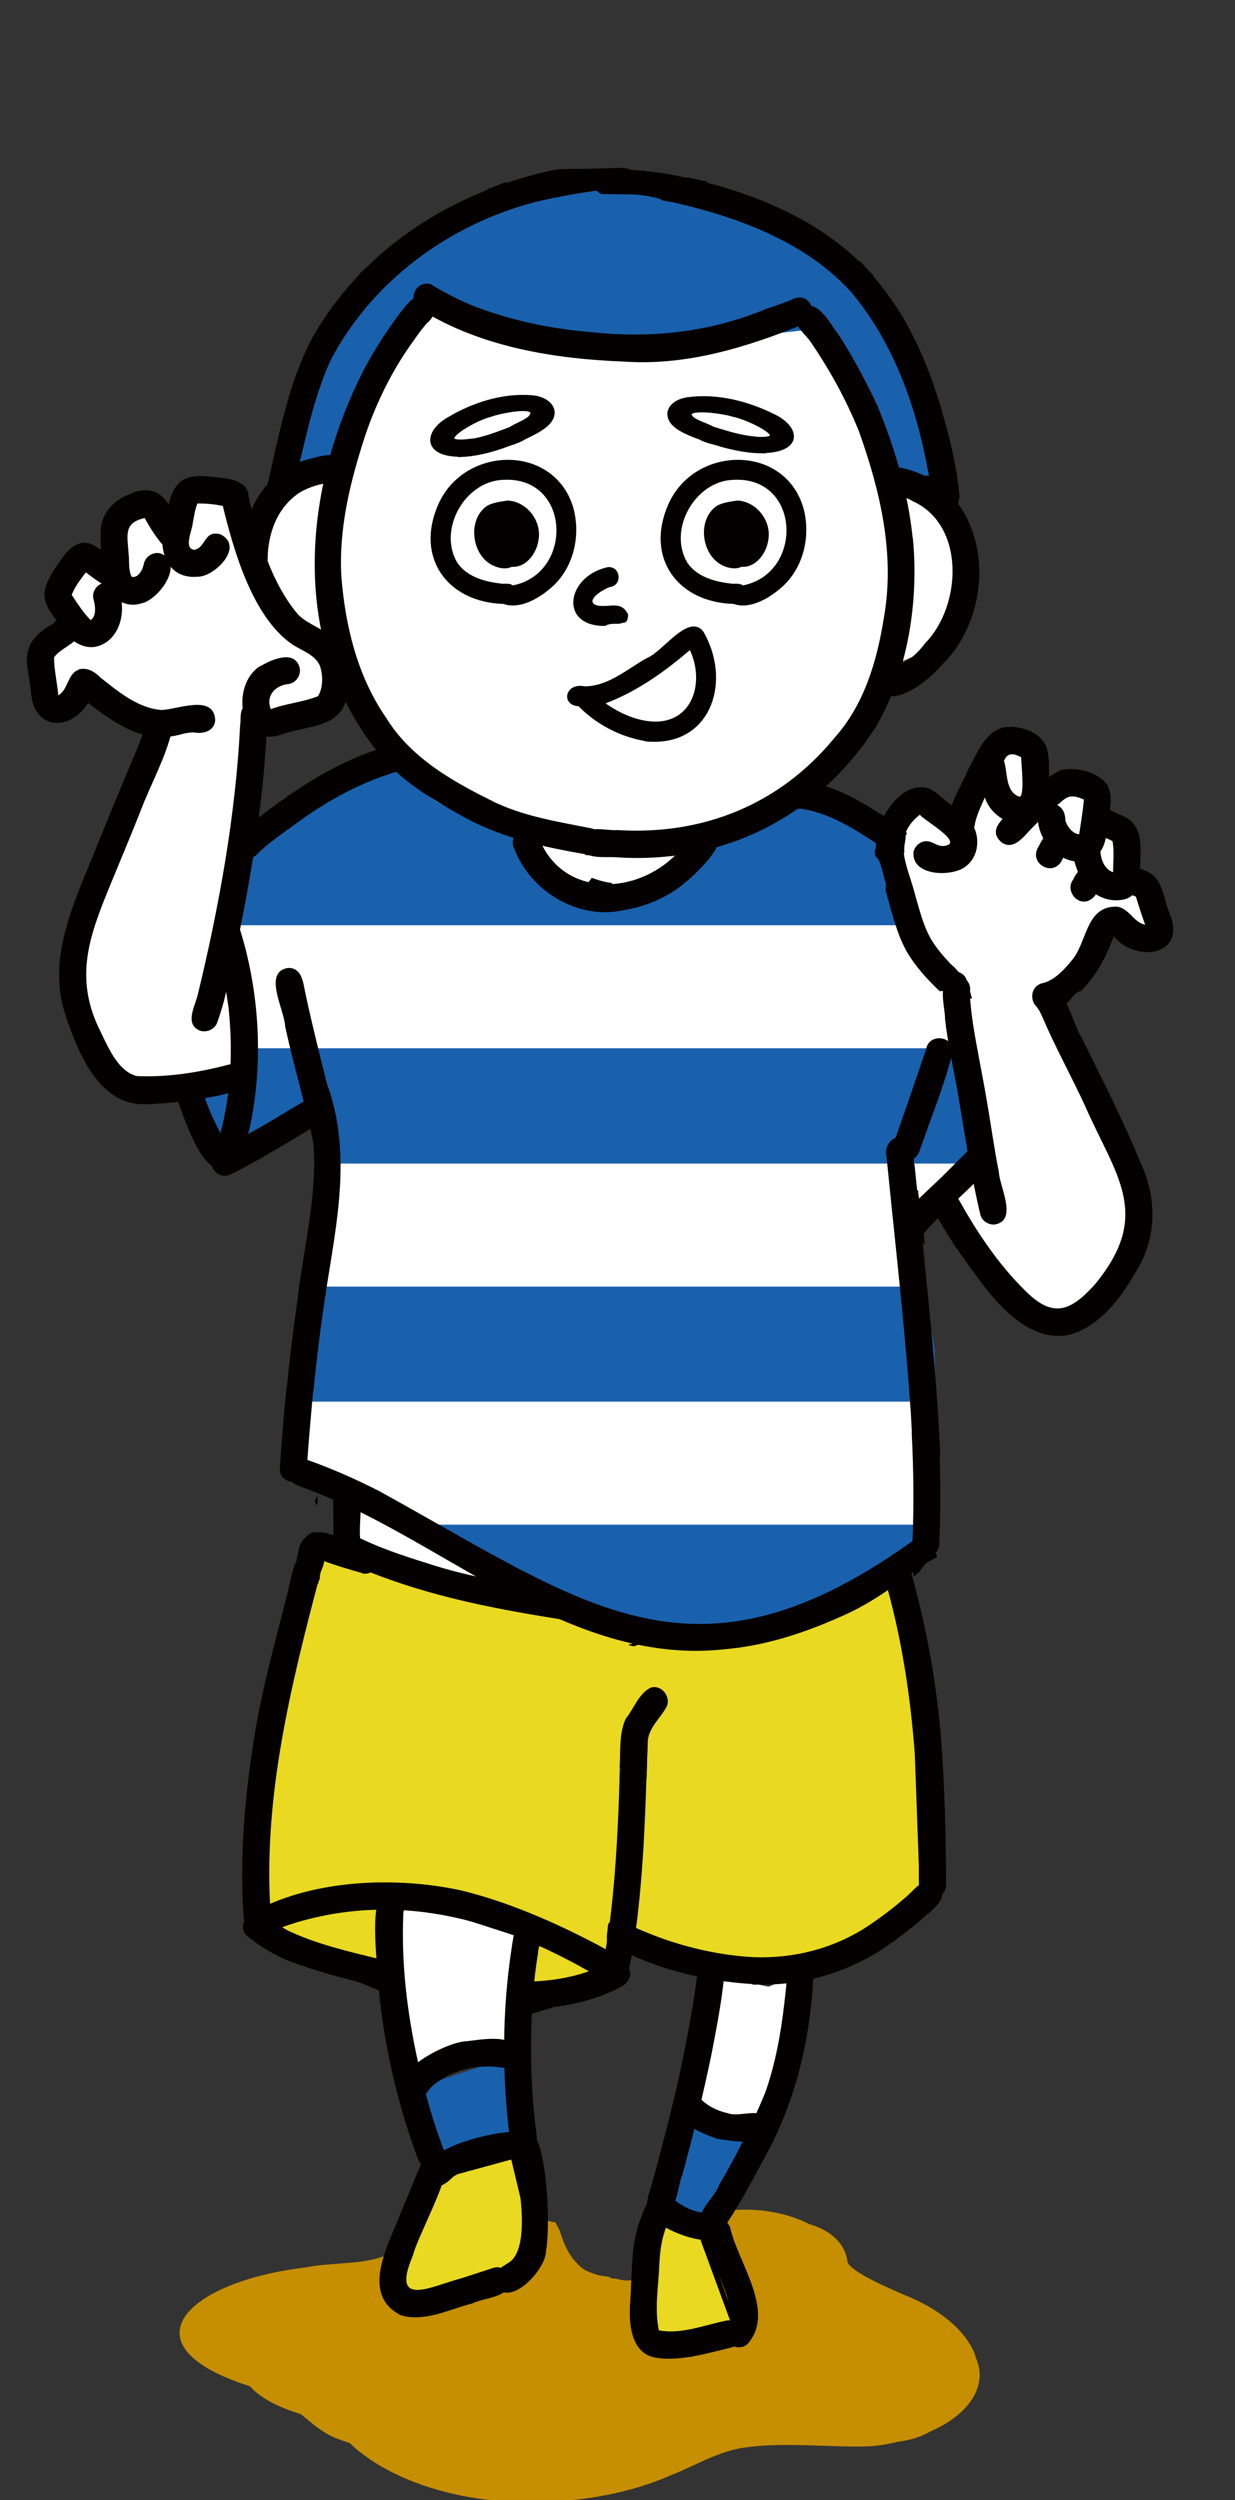 <?xml version="1.0" encoding="UTF-8"?><svg id="_レイヤー_2" xmlns="http://www.w3.org/2000/svg" xmlns:xlink="http://www.w3.org/1999/xlink" viewBox="0 0 46.6 94.3"><rect x="0" y="0" width="46.6" height="94.3" fill="#333333" stroke="none"/><defs><style>.cls-1,.cls-2,.cls-3{fill:none;}.cls-4{clip-path:url(#clippath);}.cls-5{fill:#040000;}.cls-6{fill:#e9da21;}.cls-7{fill:#fff;}.cls-8{fill:#c68f00;}.cls-9{fill:#1961ad;}.cls-2{stroke-width:.16px;}.cls-2,.cls-3{stroke:#040000;stroke-miterlimit:10;}.cls-3{stroke-width:.19px;}</style><clipPath id="clippath"><path class="cls-1" d="M31.3,30.64l1.81,.78,.95,.83,1.39,1.69,2.03,4.99-.85,2.09,.04,3.32,1.91,1.75-2.94-1.26-1.34,.75,.97,5.32,.06,7s-2.21,2.64-6.34,3.47c-4.12,.84-8.92-.93-8.92-.93l-9.12-4.74,1.15-9.39-.13-4.47-3.67,1.85-1.43-2.62,2.18-.5,.16-2.14-.58-2.12,.68-4.51,2.8-2.2,2.45-1.07c.68,1.03,2.04,2.02,5.29,2.71,0,0,.7,2.31,3.14,2.2,2.78-.13,3.46-2.42,3.46-2.42l3.18-1.48,1.68,1.09Z"/></clipPath></defs><g><path class="cls-8" d="M36.8,88.84c-.37-.97-1.41-1.78-2.69-2.28-.51-.23-2.18-.92-2.14-1.31-.12-.7-.71-1.15-1.44-1.36-1.39-.71-3.44-.75-4.87,.04,0,.07-.01,.14-.02,.21,0,.07,0,.14-.01,.21-.01,.2-.06,.38-.15,.56-.17,.36-.48,.64-.87,.84-.13,.07-.26,.11-.41,.14-.02,.01-.05,.02-.08,.04-.14,.06-.3,.09-.45,.09-.15,0-.29-.03-.43-.07-.08,0-.15-.01-.21-.02,0-.01,0-.03,0-.04-.06,0-.12-.02-.18-.03-.01,0-.03,0-.05,0-.05,0-.1-.02-.15-.03,0,0-.02,0-.02,0,0,0,0,0-.01,0-.05-.01-.11-.03-.16-.05-.01,0-.02,0-.04-.01-.05-.02-.09-.03-.13-.05-.01,0-.02,0-.03-.01,0,0-.02,0-.03-.01,0,0-.01,0-.02-.01-.03-.01-.05-.03-.08-.04,0,0,0,0,0,0,0,0-.02,0-.03-.01-.04-.02-.07-.05-.11-.07-.04-.03-.08-.06-.11-.09,0,0-.02-.02-.03-.03-.03-.02-.05-.05-.07-.07-.01-.01-.02-.03-.04-.04-.02-.02-.04-.04-.06-.07-.01-.01-.02-.03-.04-.04-.02-.02-.04-.04-.05-.07-.1-.14-.19-.29-.26-.45-.02-.04-.04-.09-.06-.13,0-.02-.02-.05-.03-.08,0-.02-.01-.04-.02-.06-.03-.09-.06-.18-.09-.26,0,0,0-.01,0-.02,0-.02-.01-.03-.02-.04,0,0,0,0,0,0-.05-.09-.1-.18-.15-.29-.15-.03-.31-.06-.46-.09-.02,0-.03,0-.04,0h-.01c-.17,.03-.35,.03-.52,0-.64,.12-1.25,.3-1.8,.43-.19,.06-.37,.12-.56,.19-1.15,.12-2.13,.53-3.16,.77-.8,.29-1.96,.21-2.9,.4-4.5,.54-6.91,2.94-2.08,4.48,.41,.46,1.1,.8,1.92,1.05,.41,.33,.77,.68,1.33,.91,.17,.06,.35,.13,.53,.19,.15,.15,.31,.29,.49,.42,1.41,1.06,3.49,1.69,5.58,1.78,.25,.01,.5,.02,.75,.02,1.85,0,3.7-.32,5.25-1,.88-.34,1.65-.83,2.63-1.03,1.01-.17,2.05-.13,3.08-.1,.55,.02,1.09,.04,1.63,.03,.42-.01,.85-.07,1.26-.18,.45-.05,.88-.18,1.23-.39,1.38-.59,2.22-1.69,1.7-2.8"/><path class="cls-9" d="M31.3,30.64l1.81,.78,.95,.83,1.39,1.69,2.03,4.99-.85,2.09,.04,3.32,1.91,1.75-2.94-1.26-1.34,.75,.97,5.32,.06,7s-2.21,2.64-6.34,3.47c-4.12,.84-8.92-.93-8.92-.93l-9.12-4.74,1.15-9.39-.13-4.47-3.67,1.85-1.43-2.62,2.18-.5,.16-2.14-.58-2.12,.68-4.51,2.8-2.2,2.45-1.07c.68,1.03,2.04,2.02,5.29,2.71,0,0,.7,2.31,3.14,2.2,2.78-.13,3.46-2.42,3.46-2.42l3.18-1.48,1.68,1.09Z"/></g><g class="cls-4"><rect class="cls-7" x="3.95" y="34.9" width="40.15" height="4.64"/><rect class="cls-7" x="3.95" y="43.89" width="40.15" height="4.64"/><rect class="cls-7" x="3.95" y="52.87" width="40.15" height="4.64"/></g><path class="cls-1" d="M12.1,29.62l-2.8,2.2-.68,4.51,.58,2.12-.16,2.14-2.18,.5,1.43,2.62,3.67-1.85,.13,4.47-1.15,9.39,9.12,4.74s4.8,1.77,8.92,.93c4.12-.84,6.34-3.47,6.34-3.47l-.05-7-.97-5.32,1.34-.75,2.94,1.26-1.91-1.75-.04-3.32,.85-2.09-2.03-4.99-1.39-1.69-.95-.83-1.81-.78-1.68-1.09-3.18,1.48s-.68,2.3-3.46,2.42c-2.44,.11-3.14-2.2-3.14-2.2-3.24-.69-4.6-1.68-5.29-2.71l-2.45,1.07Z"/><path class="cls-9" d="M15.45,78.85s4.25-1.43,4.25-1.43l-.09,3.58-3.21,.78-.95-2.93Z"/><polygon class="cls-9" points="26.2 79.47 28.74 81.01 26.77 84.44 24.71 84.04 26.2 79.47"/><polygon class="cls-7" points="36.63 39.08 36.04 37.64 34.81 36.27 33.97 35.01 33.82 33.24 33.39 31.88 33.58 31.25 34.36 30.55 36 31.37 36.93 28.9 37.32 28.13 38.19 27.86 38.94 28.32 39.3 30.19 40.24 29.41 41.56 29.75 41.56 30.89 42.4 31.25 42.69 31.88 42.69 32.92 43.39 33.1 43.65 34.9 43.39 35.36 42.51 35.36 41.93 34.74 40.54 37.23 40.05 37.98 41.28 41.32 42.57 43.92 42.55 44.1 43.13 46.3 42.64 47.54 41.33 49.22 41.02 49.75 40.34 49.88 38.74 49.57 35.47 45.4 36.5 44.46 37.05 43.92 36.63 39.08"/><polygon class="cls-7" points="4.91 29.66 5.66 27.58 4.52 26.76 3.01 25.21 2.66 26.76 1.82 26.95 1.56 26.17 1.61 24.11 3.19 23.47 2.48 22.85 2.09 22.24 2.97 20.91 4.33 21.52 3.99 19.38 5.42 18.73 6.42 20.19 6.72 18.73 7.35 17.96 8.76 18.38 9.09 19.73 10.04 22.43 10.99 23.53 11.65 23.8 12.64 25.06 12.88 26.32 11.33 27.24 9.35 27.65 9.49 29.41 8.73 34.27 8.73 35.81 9.15 39 8.83 40.46 6.37 40.96 4.42 41.11 4.16 40.42 3.52 39.75 2.69 37.86 2.66 36.01 3.27 33.92 4.91 29.66"/><path class="cls-7" d="M15.44,79.3s1.59-1.39,2.34-1.41c.27,0,1.64-.38,1.64-.38l-.07-3.03,.24-1.66-4.63-1.23v5.22l.5,2.49Z"/><path class="cls-7" d="M25.85,79.97s1.49,.56,1.86,.61c.37,.05,1.24-.27,1.24-.27l1.24-5.88-1.19,.51-1.83-.4-1.32,5.43Z"/><path class="cls-7" d="M12.7,17.71l-1.39,.65-1.4,.96-.23,2.26,.44,1.59,1.57,.99,1.48,1.23s1.15,3.95,3.82,5.11c2.68,1.17,3.19,1.16,3.19,1.16,0,0,.88,1.72,1.74,1.95,.86,.23,2.45,.19,2.45,.19l1.19-.69,1.04-1.48,2.96-1.3,2.25-1.4,1.09-1.59,.95-2.31,1.23-.54,1.41-1.94v-2.15s-.67-1.58-.67-1.58l-1.9-.6-2.01-4.38-1.64-1.96s-3.54,1.35-5.88,1.42c-2.34,.07-5-.64-5-.64l-3.54-1.43s-1.78,2.31-2.21,4.13c-.43,1.82-.93,2.35-.93,2.35"/><polygon class="cls-7" points="20.53 60.37 17.74 58.98 13.43 56.7 13.07 56.66 12.98 58.32 15.11 59.21 20.53 60.37"/><polygon class="cls-9" points="11.01 18.42 12.85 17.62 13.55 15.04 15.53 11.77 16.74 11.79 19.1 12.86 21.92 13.39 24.1 13.5 28.15 12.7 30.31 12.46 31.43 13.81 33.64 18.42 35.53 19.02 35.13 16.87 33.64 12.18 31.53 9.53 29.2 8.19 27.38 7.92 23.76 6.86 19.91 7.02 17.88 8.13 14.96 9.54 13.25 11.26 11.84 14.14 10.8 17.91 11.01 18.42"/><path class="cls-6" d="M12.03,58.52l3.71,1.01,3.34,.69s5.96,1.57,6.13,1.5c.17-.07,3.54,0,3.54,0l4.9-2.53,.87,4.38,.29,8.04-5.11,3-3.3-.18-3.07-1.05-.89,1.75-2.82,.87,.31-2.93-3.33-1.07-1.83-.07-.07,3.21-5.03-2.07s0-10.46,2.37-14.54"/><path class="cls-3" d="M12.03,58.52l3.71,1.01,3.34,.69s5.96,1.57,6.13,1.5c.17-.07,3.54,0,3.54,0l4.9-2.53,.87,4.38,.29,8.04-5.11,3-3.3-.18-3.07-1.05-.89,1.75-2.82,.87,.31-2.93-3.33-1.07-1.83-.07-.07,3.21-5.03-2.07s0-10.46,2.37-14.54Z"/><polygon class="cls-6" points="24.37 83.59 26.5 84.4 27.77 87.86 26.98 88.55 24.56 88.55 23.94 87.57 24.37 83.59"/><polygon class="cls-3" points="24.37 83.59 26.5 84.4 27.77 87.86 26.98 88.55 24.56 88.55 23.94 87.57 24.37 83.59"/><polygon class="cls-6" points="19.36 81.34 19.93 83.71 19.72 85.55 17.12 86.6 15.23 86.6 15.23 85.1 16.72 82.06 19.36 81.34"/><polygon class="cls-3" points="19.36 81.34 19.93 83.71 19.72 85.55 17.12 86.6 15.23 86.6 15.23 85.1 16.72 82.06 19.36 81.34"/><path class="cls-5" d="M35.47,54.96l-.13-.06-.14-.07-.15-.07-.15-.08-.16-.08-.16-.08-.15-.07c-.02-.37-.04-.74-.06-1.12-.22-3.24-.6-6.47-.92-9.71-.13-.5,.43-.98,.86-.61,.27,.24,.12,.63,.2,.95,.12,1.12,.23,2.24,.35,3.36,.25,2.54,.52,5.08,.62,7.63h0Z"/><path class="cls-5" d="M11.24,48.89c.23-1.88,.73-3.82,.59-5.74-.3-1.49-.75-2.95-1.07-4.43-.02-.62-.86-2.06,.11-2.21,.56-.01,.57,.62,.67,1.03,.24,1.12,.52,2.24,.8,3.35,.95,2.58,.36,5.25-.05,7.88h0s0,0,0,0c0,0,0,.01,0,.02h0c-.19,1.22-.34,2.44-.46,3.67h0l-.26,.06-.25,.07-.23,.08-.22,.08-.09,.04c.12-1.31,.28-2.62,.47-3.92"/><path class="cls-5" d="M12.28,48.78s0,0,0,0c0,0,0,.02,0,.02,0,0,0-.01,0-.02"/><path class="cls-5" d="M12.28,48.81s0,.01,0,.02h0s0,0,0-.02"/><path class="cls-5" d="M6.66,41.46c-.2-.64,.75-.96,.97-.33,.18,.55,.41,1.09,.69,1.61,.41-1.55,.47-3.18,.3-4.76-.13-.84-.24-1.7-.49-2.51-.2-.57,.63-.94,.92-.43h0c.75,2.4,.9,5.05,.37,7.52-.16,.53-.23,1.22-.73,1.53-.09,.04-.18,.05-.26,.05-.91,0-1.47-2.02-1.76-2.69"/><path class="cls-5" d="M8.25,43.37c.56-.27,1.09-.59,1.64-.89,.52-.3,1.03-.62,1.55-.92,.32-.28,.87-.12,.9,.33,.02,.23-.13,.46-.35,.53-1.09,.64-2.16,1.32-3.29,1.88-.08,.04-.16,.05-.23,.05-.47,0-.74-.72-.22-.98"/><path class="cls-5" d="M34.7,46.68c-.27-.34-.51-.7-.73-1.08-.22-.39,.23-.88,.63-.71,.02,0,.04,.02,.05,.03,0,.01,0,.03,0,.04,0,.01,0,.02,0,.04,0,0,0,0,0,0,0,0,0,.02,0,.03,.03,.2,.06,.4,.09,.6,0,.03,0,.06,.01,.09h0s0,0,0,0h0s0,0,0,0h0s0,.01,0,.02c0,0,0,0,0,.01,0,0,0,0,0,0,0,.02,0,.05,.01,.07,0,0,0,0,0,.01,0,.04,.01,.08,.02,.13,0,.07,.02,.14,.03,.21,.02,.19,.05,.38,.07,.58,0,.01,0,.02,0,.04,0,.06,.01,.12,.02,.17-.09-.1-.17-.2-.25-.29"/><path class="cls-5" d="M34.8,45.83s0,0,0,.01c0,0,0,0,0-.01"/><path class="cls-5" d="M34.78,45.63s0,0,0,.01c0,0,0,0,0-.01"/><path class="cls-5" d="M33.73,43.09c.42-1.17,.82-2.35,1.22-3.53h0c.1-.58,1-.5,1.01,.08-.32,1.29-.84,2.54-1.27,3.8-.09,.23-.27,.33-.46,.33-.32,0-.64-.29-.5-.68"/><path class="cls-5" d="M9.86,25.11c.42-.25,1.28-.61,1.45,.09,.05,.27-.13,.55-.41,.6-.5,.04-.89,.44-.68,.95,.58-.22,1.21-.26,1.78-.49,.2-.33,.19-.79,.07-1.15-.2-.44-.71-.57-1.08-.83-1.48-1.05-2.19-3.56-2.6-5.27-.13-.79,.99-.87,1.03-.07,.37,1.46,.83,3.05,1.81,4.22,.24,.26,.57,.4,.87,.58,.79,.41,1.18,1.3,1.05,2.17-.11,1.62-1.42,1.39-2.57,1.81-.15,.05-.29,.07-.41,.07-1.23,0-1.37-2.07-.33-2.68"/><path class="cls-5" d="M6.23,19.69c.13-.51,.14-1.13,.56-1.5,.29-.25,.69-.25,1.05-.22,.5,.06,1.47,.05,1.54,.71,.01,.48-.5,.67-.87,.43-.35-.09-.71-.12-1.06-.12-.1,.24-.13,.51-.18,.76-.02,.26-.35,.94,.06,.99,.45-.08,.36-.77,1-.58,.87,.45-.16,1.52-.8,1.59-.08,0-.15,.01-.22,.01-1.07,0-1.39-1.13-1.06-2.08"/><path class="cls-5" d="M3.89,21.71c-.05-.57-.11-1.14-.09-1.71,.03-.64,.5-1.14,1.07-1.35,.64-.32,1.27-.16,1.56,.53,.13,.24,.32,.51,.51,.74,.18,.18,.23,.48,.08,.69-.2,.3-.67,.29-.85-.02-.28-.32-.51-.68-.71-1.05-.81,.18-.65,.66-.61,1.32,.04,.29-.02,.63,.12,.9,.26,.05,.42-.29,.46-.5,.06-.27,.34-.45,.61-.39,.98,.34-.06,1.8-.75,1.9-.09,.03-.18,.04-.27,.04-.58,0-1.08-.5-1.13-1.09"/><path class="cls-5" d="M2.35,23.7c-.29-.43-.76-.86-.66-1.43,.1-.45,.39-.85,.66-1.22,.24-.36,.65-.72,1.11-.52,.43,.22,.8,.54,1.21,.79,.3,.24,.15,.8-.23,.87,.33,.68,.17,1.73-.54,2.1-.15,.08-.31,.12-.46,.12-.44,0-.86-.32-1.1-.71m.36-1.27c.22,.33,.44,.68,.72,.96,.22-.14,.18-.52,.12-.74-.09-.26,.05-.54,.3-.64-.08-.04-.15-.09-.22-.14-.13-.09-.26-.19-.38-.28-.2,.26-.41,.53-.53,.84"/><path class="cls-5" d="M3.33,26.5c-.42,.74-1.45,1.14-1.98,.29-.17-.3-.17-.64-.22-.97-.04-.41-.18-.84-.08-1.25,.12-.5,.53-.81,.96-1.05,.23-.27,.63-.41,.89-.1,.5,.74-.58,.93-.86,1.38,0,.48,.12,.95,.16,1.43,.32-.19,.34-.62,.59-.86,.32-.29,.74-.09,.99,.18,.67,.53,1.41,1.15,2.29,1.23,.6,0,2.01-.63,2.05,.39-.03,.41-.45,.52-.79,.46-.28-.02-.55,.1-.82,.14-.14,.02-.27,.04-.41,.04-1.04,0-1.98-.68-2.78-1.3"/><path class="cls-5" d="M7.55,38.88c-.61-.25-.18-.94-.08-1.39,0,.01,0,.02-.01,.04,.8-3.3,1.43-6.76,1.6-10.16,.04-.25-.03-.53,.15-.73,.28-.34,.88-.13,.89,.31-.15,3.65-.79,7.27-1.65,10.81-.07,.25-.15,.52-.25,.8-.07,.21-.28,.34-.49,.34-.06,0-.11,0-.17-.03"/><path class="cls-5" d="M2.51,38.4c-.81-2.21,.32-4.41,1.13-6.45,.48-1.18,.96-2.36,1.46-3.53,.18-.39,.29-.81,.5-1.18,.28-.34,.89-.13,.89,.32-.25,1.05-.81,2.03-1.19,3.04-.36,.91-.74,1.81-1.11,2.71-.77,1.88-1.4,3.45-.48,5.43,.32,.64,.71,1.68,1.46,1.85,1.14,.05,2.3-.13,3.41-.42,.64-.2,.95,.76,.32,.98-.19,.06-.39,.11-.58,.16-.89,.19-1.8,.29-2.7,.34-.07,0-.15,0-.22,0-1.64,0-2.43-1.88-2.89-3.24"/><path class="cls-5" d="M19.38,31.97c-.22-.64,.73-.98,.96-.35,.82,2.08,3.27,2.17,4.85,.9,.33-.27,.61-.58,.87-.92,.15-.25,.28-.59,.64-.56,1.36,.37-.58,2.07-1.11,2.46-.61,.43-1.31,.71-2.05,.83-.23,.05-.47,.08-.7,.08-1.49,0-2.93-1.01-3.45-2.44"/><path class="cls-5" d="M30.5,29.42c-.07-.05-.11-.12-.14-.19,.22-.06,.44-.13,.65-.2,.22-.07,.44-.14,.67-.22,0,0,0,0,.01,0-.02,.02-.04,.03-.06,.05-.11,.09-.22,.19-.33,.29-.12,.11-.23,.22-.34,.34-.02,.02-.04,.04-.05,.06-.14,0-.28-.01-.41-.12"/><path class="cls-5" d="M8.94,31.55c.34-.36,.75-.66,1.15-.96,1.37-1.03,2.85-1.96,4.51-2.43,.59-.21,.96,.66,.4,.94-1.41,.41-2.71,1.13-3.89,2.01-.48,.35-.98,.68-1.4,1.1-.09,.1-.2,.16-.34,.18-.02,0-.04,0-.06,0-.4,0-.66-.54-.37-.85"/><path class="cls-5" d="M35.88,37.47c-.08-.03-.15-.06-.23-.08-.06-.02-.13-.01-.19,0,0,0,0,0,0,0-.48-.45-.93-.95-1.26-1.52-.39-.71-.56-1.52-.79-2.3,0-.01,0-.02,.01-.04,.02-.08,0-.15,0-.23,0-.06-.03-.11-.04-.17-.02-.08-.04-.15-.06-.23-.02-.07-.04-.14-.06-.21-.01-.04-.03-.08-.04-.12-.01-.04-.03-.09-.05-.13-.02-.04-.05-.07-.08-.1-.02-.12-.03-.24-.04-.36-.06-.95,.91-2.58,1.99-2.24,.25,.1,.45,.31,.66,.48,.28,.22,.6,.41,.84,.68,.49,.51,.45,1.44-.17,1.83-.55,.35-1.98,.3-1.9-.59,.04-.22,.24-.4,.47-.41,.12,0,.22,.04,.32,.09,.13,.06,.26,.12,.42,.08,.67-.14-.83-.96-.97-1.17-1.11,.86-.46,1.92-.18,3.02,.16,.56,.3,1.13,.58,1.64,.2,.35,.47,.66,.75,.96,.29,.25,.66,.63,.33,1.01-.06,.06-.13,.11-.21,.14-.03,0-.06-.02-.09-.03"/><path class="cls-5" d="M33.29,33.11s0-.01,0-.02c0,.01,0,.03,.01,.04,0,0,0-.01,0-.02"/><path class="cls-5" d="M34.46,32.14s0,0,0,0c0,.03,0,.07,0,.1,0-.04,0-.07,.01-.11"/><path class="cls-5" d="M35.86,31.25c-.31-.53,.46-1.67,.67-2.22,.33-.59,.61-1.4,1.33-1.59,.6-.1,1.42,.15,1.64,.78,.1,.36,.08,.76,.08,1.13,0,.38,.05,.8-.14,1.15-.56,1.03-1.96,.56-2.28-.42-.15,.35-.33,.7-.39,1.08-.07,.22-.28,.34-.49,.34-.17,0-.33-.08-.43-.24m2.03-2.57c.15,.44,.04,1.17,.58,1.36,.22,.04,.07-1.29,.07-1.49h0c-.12-.06-.24-.11-.34-.11-.12,0-.23,.06-.3,.24"/><path class="cls-5" d="M39.16,31.01s-.03,.03-.04,.04c-.12,.12-.23,.24-.35,.36,.02-.02,.03-.03,.05-.05-.26,.28-.61,.7-1.02,.42-.49-.41-.07-.81,.27-1.12,.6-.59,1.21-1.26,1.98-1.62,.56-.11,1.37,.07,1.72,.55,.31,.56,.02,1.22-.02,1.82-.03,.4-.19,.83-.58,.99-.15,.07-.31,.1-.46,.1-.76,0-1.46-.73-1.54-1.49m.82-.72s-.07,.05-.1,.08c.23,.1,.31,.35,.31,.59,.08,.23,.26,.48,.52,.51,.06-.39,.14-.88,.18-1.31-.18-.08-.32-.12-.44-.12-.15,0-.28,.07-.47,.25,.02-.01,.03-.02,.05-.04-.01,.01-.03,.02-.04,.03"/><path class="cls-5" d="M39.15,32c.08-.15,.16-.3,.25-.45,.33-.57,1.21-.08,.89,.51-.08,.12-.17,.28-.23,.41-.1,.19-.27,.28-.43,.28-.34,0-.68-.34-.48-.75m.19-.27s.02-.09,.04-.13c-.02,.04-.04,.09-.04,.13"/><polyline class="cls-5" points="40.29 32.06 40.29 32.06 40.29 32.06"/><polyline class="cls-5" points="40.29 32.05 40.29 32.06 40.29 32.06 40.29 32.05"/><path class="cls-5" d="M40.7,32.96c-.14-.37-.34-.88-.07-1.23,.28-.34,.89-.13,.89,.32,0,.33,.14,.74,.48,.85,0-.4,.05-.76-.02-1.17-.32-.19-.86-.25-.88-.71,0,0,0,0,0,0-.03-.4,.43-.69,.77-.47,.26,.14,.6,.23,.83,.44,.45,.46,.32,1.17,.32,1.76,.04,.5-.1,1.11-.68,1.19-.07,.01-.14,.02-.22,.02-.62,0-1.19-.43-1.43-.99"/><path class="cls-5" d="M40.5,33.15c.12-.21,.27-.46,.54-.46,.27-.01,.54,.21,.54,.49,.01,.22-.14,.39-.24,.57,0,0,0,0,0-.01,0,0,0,0,0,.01,0,0,0,0,0,0-.07,.1-.16,.18-.28,.23-.06,.02-.11,.03-.16,.03-.39,0-.68-.52-.39-.85"/><path class="cls-5" d="M41.33,33.75h0s0,.01-.01,.02c0,0,0-.01,.01-.02"/><polygon class="cls-5" points="41.33 33.75 41.33 33.75 41.33 33.75 41.33 33.75"/><polyline class="cls-5" points="41.33 33.75 41.33 33.75 41.33 33.75 41.33 33.75"/><path class="cls-5" d="M39.37,37.08c.44-.13,.77-.49,1.05-.83,.59-.65,.53-1.99,1.61-2.05,.53-.05,.71,.59,1.18,.68-.13-.35-.24-.7-.35-1.06-.26-.09-.57-.25-.57-.57-.01-.28,.2-.53,.48-.54,1.17,.21,1.01,.9,1.39,1.81,.58,1.57-1.32,1.78-2.14,.8-.26,.74-.66,1.5-1.23,2.06-.09,.02-.17,.06-.24,.13-.07,.07-.13,.15-.2,.22-.24,.16-.51,.29-.81,.37-.04,0-.07,0-.1,0-.57,0-.7-.88-.09-1.02"/><path class="cls-5" d="M36.03,39.21s0,0,.01,.01t0,0s0,.01,0,.02c0-.01,0-.02,0-.03"/><path class="cls-5" d="M36,37.5s-.08-.02-.12-.04c-.08-.03-.15-.06-.23-.08-.04-.01-.09-.01-.13,0-.03-.13-.05-.26,0-.4,.13-.42,.77-.46,.94-.05,.08,.25,.15,.49,.22,.74-.23-.05-.45-.1-.67-.17"/><path class="cls-5" d="M39.48,37.68c-.01-.28,.2-.53,.48-.54,.26,.01,.44,.17,.6,.36-.07,.07-.13,.15-.19,.22-.03,.04-.07,.07-.1,.11-.04,.03-.08,.06-.12,.09-.04,.03-.08,.06-.12,.1-.03,0-.05,.02-.08,.03-.06,.02-.11,.04-.17,.07-.03-.01-.05-.03-.08-.04,0,0,0,0,0,0,0,0,0,0,0,0,.02,.01,.05,.03,.07,.04-.01,0-.03,.01-.04,.02-.11-.13-.26-.29-.25-.46"/><path class="cls-5" d="M37.13,48.18s0,0,0,0c.01,.02,.02,.04,.04,.06,0,0-.01,0-.02,.01,0-.03-.01-.05-.02-.08"/><path class="cls-5" d="M33.4,33.26s-.02-.08-.03-.13c-.02-.08-.04-.15-.06-.23-.02-.07-.04-.14-.06-.21-.01-.04-.03-.08-.04-.12-.01-.04-.03-.09-.05-.13-.03-.05-.06-.08-.1-.12-.01,0-.02-.02-.04-.03,0,0,0,0,0-.01,0-.05,0-.1-.01-.15,0-.03,0-.05,0-.08,0,0,0-.02,0-.03,.14,.05,.27,.1,.41,.15,.4,.11,.8,.32,.61,.81-.11,.21-.28,.29-.46,.29-.05,0-.1,0-.15-.01"/><path class="cls-5" d="M33.28,33.11s0,0,0,0c0,0,0,.01,0,.02,0,0,0-.02,0-.02"/><path class="cls-5" d="M36.99,45.81c-.37-1.55-.6-3.13-.87-4.71-.16-.88-.36-1.76-.46-2.65,0-.53-.35-1.49,.37-1.65,.33-.04,.63,.26,.57,.59,0,.43,.06,.85,.12,1.27,.15,.95,.35,1.88,.51,2.83,.16,.91,.28,1.82,.46,2.72,.03,.55,.68,1.74-.07,1.96-.04,.01-.09,.02-.13,.02-.22,0-.45-.15-.5-.38"/><path class="cls-5" d="M36,46.95c-.28-.43-.55-.88-.79-1.34-.33-.59,.54-1.1,.88-.52,.72,1.31,1.56,2.59,2.63,3.63,1.04,1.03,1.71,.71,2.6-.28,2.17-2.64,.79-4.07-.38-6.73-.46-1-.95-1.89-1.41-2.9-.11-.24-.2-.48-.32-.7-.11-.13-.16-.32-.11-.48,.07-.27,.36-.43,.63-.36,.52,.18,.78,1.4,1.09,1.88,.74,1.51,1.58,3.14,2.23,4.74,.61,1.29,.6,2.84-.18,4.06-.57,1.01-1.39,2.11-2.56,2.41-.12,.02-.24,.03-.36,.03-1.76,0-3-2.16-3.95-3.43"/><path class="cls-5" d="M33.91,46.05c.56-.72,1.28-1.29,1.91-1.94,.25-.25,.5-.5,.75-.75,.09-.13,.25-.22,.41-.22,.39,0,.64,.44,.44,.78-.83,.99-1.88,1.77-2.7,2.76-.11,.14-.25,.2-.38,.2-.37,0-.72-.44-.42-.83"/><path class="cls-5" d="M33.08,31.82c-.84-.55-1.71-1.1-2.7-1.29-.09-.03-.19-.03-.28-.02-.1,0-.2,.02-.3-.03-.51-.21-.33-1,.21-1.01,.98,0,1.91,.45,2.75,.94,.34,.27,1.16,.58,1.46,1.02,0,0,0,0,0,.01-.01,.02-.03,.04-.04,.07,0,.01,0,.02-.01,.04,0,0,0,0,0,.01,0,.02,0,.03,0,.05,0,.03-.01,.06-.01,.09,0,0,0,0,0,0h0s0,0,0,0h0s0,0,0,0h0c-.02,.1-.04,.21-.04,.31,0,.05,0,.11,0,.16-.08,.05-.16,.08-.24,.08-.27,0-.55-.25-.78-.42"/><path class="cls-5" d="M34.43,58.15c.06-1.38,.04-2.74-.03-4.13l.15,.07,.16,.08,.16,.08,.15,.08,.15,.07,.14,.07,.13,.06h0c.05,1.24,.06,2.48,0,3.72-.02,.31-.26,.46-.49,.46-.27,0-.55-.19-.52-.54"/><path class="cls-5" d="M11.08,55.9c-.27,0-.55-.19-.52-.54,.07-1,.15-2,.25-3l.09-.04,.22-.08,.23-.08,.25-.07,.26-.06h0c-.11,1.14-.21,2.28-.29,3.41-.02,.31-.26,.46-.49,.46h0Z"/><path class="cls-5" d="M12.74,56.64c-.5-.22-1-.42-1.51-.61-.63-.22-.26-1.2,.35-.97,.93,.33,1.84,.73,2.72,1.18,7.87,4.33,11.96,7.85,20.35,1.73-.02,0-.04,0-.06,0,.43-.11,.78,.45,.51,.8-.97,.78-1.98,1.56-3.11,2.09-1.41,.65-2.9,1.17-4.45,1.33-.43,.05-.86,.08-1.27,.08-4.98,0-9.12-3.66-13.53-5.64"/><path class="cls-5" d="M12.83,58.51s0,0-.01,0c-.13-.08-.23-.22-.23-.43-.02-.53-.01-1.06-.02-1.59-.08-.32,.17-.64,.49-.64,.86,.03,.42,1.62,.54,2.23,0,.34-.25,.5-.51,.5-.09,0-.19-.02-.27-.07m0-1.69c-.07-.04-.13-.09-.18-.15,0,0,0,0,0,0h0c.05,.06,.1,.11,.17,.14"/><path class="cls-5" d="M21.15,61.08c-2.21-.35-4.44-.77-6.56-1.54-.23-.08-.46-.17-.69-.26-.04-.02-.08-.04-.11-.06-.15-.12-.3-.23-.46-.33-.06-.07-.13-.14-.21-.19-.08-.05-.15-.1-.23-.14-.02-.24,.11-.5,.37-.56,.14-.04,.28,0,.41,.06,.9,.43,1.86,.72,2.81,1.02,1.57,.48,3.19,.7,4.8,1,.56,.14,.44,1.01-.12,1.01,0,0,0,0-.01,0"/><path class="cls-5" d="M13.12,58.69c-.2-.13-.42-.26-.63-.37-.06-.03-.12-.07-.18-.1,.23-.71,1.26-.27,.93,.46,0,.02-.01,.05-.02,.07-.03-.02-.06-.05-.09-.07"/><path class="cls-5" d="M34.33,58.87c-.24-.54,.51-.99,.87-.52,.07,.13,.12,.26,.16,.4-.01,0-.02,0-.03,.01-.06,.02-.12,.05-.18,.09-.19,.07-.34,.24-.45,.43-.08,.06-.15,.12-.21,.19-.05-.2-.11-.4-.16-.61"/><path class="cls-5" d="M13.65,59.33c-.28-.07-.55-.16-.82-.24-.21-.07-.43-.14-.64-.22-.65,.3-1.06-.82-.41-1.06,.72-.11,1.4,.42,2.11,.53,.59,.15,.42,1.02-.11,1.02-.04,0-.09,0-.14-.02"/><path class="cls-5" d="M11.13,59.01s.05-.08,.08-.12c.03-.04,.05-.08,.08-.12,.05,0,.1-.02,.15-.04,.12-.04,.24-.09,.34-.18,.01,0,.02-.02,.03-.03,.04,.02,.08,.05,.12,.07,.02,.01,.04,.03,.06,.04,0,0,0,0,0,0,0,.33-.26,.51-.53,.51-.13,0-.26-.04-.35-.13"/><path class="cls-5" d="M11.93,56.75s0,0,0,0c-.01-.04-.03-.08-.06-.11,0-.02,.02-.04,.03-.06,.03-.06,.05-.12,.08-.18,0,.12,0,.25,0,.37-.01,0-.02-.01-.04-.02"/><path class="cls-5" d="M11.65,55.73c-.1,0-.2,0-.29,.05-.05,.03-.1,.06-.14,.11,0-.01,0-.02,0-.04-.01-.19-.04-.38-.05-.56,0-.03,0-.05,0-.08,0,0,.01,.02,.02,.03,0-.01-.01-.02-.02-.03h0s.02,.02,.03,.03c.05,.08,.1,.15,.17,.22,.17,.17,.39,.25,.61,.27,0,.08,0,.16,0,.24-.06-.13-.18-.23-.33-.24"/><path class="cls-5" d="M10.99,54.93s.04,.07,.07,.1c-.02,0-.05,0-.07,0,0-.04,0-.07,0-.11"/><path class="cls-5" d="M23.75,62.04s-.03,0-.04,0c0,0,0,0,.01-.01,.07,0,.13-.03,.19-.05,.13-.05,.24-.15,.35-.23,.01,0,.02-.01,.03-.02,.03,.01,.07,.02,.1,.04,.05,.04,.09,.08,.14,.11-.2,.08-.41,.15-.62,.22-.06-.01-.12-.03-.18-.04"/><polyline class="cls-5" points="12.01 59.77 12.01 59.76 12.01 59.77"/><path class="cls-5" d="M11.32,59.22c-.09-.12-.11-.26-.08-.39,.02-.02,.03-.05,.05-.07,.05,0,.1-.02,.15-.04,.12-.04,.24-.1,.34-.18,.01,0,.02-.02,.03-.03,.04,.02,.08,.05,.12,.07,.02,.01,.04,.02,.06,.04,.03,.03,.07,.06,.1,.09,0,.07,0,.13,0,.2,0,.11,.01,.22,.02,.32-.05,.09-.04,.2-.04,.3,0,0,0,.01,0,.02-.03,.05-.05,.11-.06,.16,0,0,0,0,0,.01,0,0,0,0,0-.01,0,0,0,0,0,0h0s0,.02,0,.02c0,0,0,0,0,0,0,0,0,.01,0,.02h0s0,0,0,0c0,0,0,0,0,0-.23-.18-.46-.36-.69-.55"/><polyline class="cls-5" points="12.02 59.75 12.02 59.76 12.02 59.75"/><path class="cls-5" d="M12.03,59.71s0,.01,0,.02c0,0,0-.01,0-.02"/><path class="cls-5" d="M34.67,71.08c.02-3.86-.2-7.76-1.27-11.47,.05-.03,.1-.07,.15-.1,.06-.04,.12-.08,.18-.12,.16-.11,.32-.22,.48-.34,.03-.02,.05-.04,.08-.06,.69,2.39,1.13,4.86,1.27,7.34,.1,1.58,.13,3.16,.14,4.75,0,.33-.26,.5-.51,.5s-.5-.17-.51-.5"/><path class="cls-5" d="M28.41,74.84c-1.86-.11-3.75-.59-5.38-1.49-.05-.04-.09-.08-.13-.13,0-.03,0-.06,0-.09,0-.03,0-.07,0-.1,0,0,0-.01,0-.02,0-.05,.01-.1,.02-.15,0-.04,0-.08,.01-.12,0-.03,0-.05,.01-.08,0-.04,.01-.07,.02-.11,.18-.17,.46-.22,.71,.02,1.42,.68,2.96,1.12,4.53,1.24,1.69,.12,3.39-.32,4.77-1.31,.45-.31,.88-.65,1.29-1.01,.31-.29,.72-.83,1.15-.41,.43,.44-.17,.92-.47,1.17-.46,.41-.94,.78-1.44,1.13-1.39,.97-3.04,1.48-4.72,1.48-.13,0-.27,0-.4,0"/><path class="cls-5" d="M23.12,74.6c-.3-.08-.44-.41-.34-.69,.16-.79,.26-1.59,.34-2.39,.17-1.7,.23-3.41,.28-5.11h.01s.06-.03,.06-.03l.06-.03,.06-.03,.07-.03,.07-.03,.07-.03,.07-.03,.07-.03,.07-.03,.07-.03,.07-.03,.06-.03,.06-.03,.06-.03,.06-.03,.04-.02c-.07,2.19-.13,4.38-.4,6.56-.07,.58-.17,1.16-.29,1.74-.05,.23-.28,.38-.5,.38-.04,0-.09,0-.13-.02"/><path class="cls-5" d="M9.2,72.41c-.17-2.31,.03-4.64,.4-6.92,.28-1.77,.77-3.49,1.2-5.22,.12-.41,.17-.86,.33-1.27,.03-.04,.05-.08,.08-.12,.03-.04,.05-.08,.08-.12,.05-.01,.1-.02,.15-.04,.09-.03,.18-.07,.26-.12,.18,.03,.34,.16,.41,.32,0,.1,.01,.19,.02,.29,0,.03-.02,.06-.03,.1-1.12,4.23-2.21,8.58-1.88,12.98,0,0,0,0,0-.02h0c.04,.36-.24,.56-.52,.56-.23,0-.45-.14-.49-.43"/><path class="cls-5" d="M22.67,74.62c-3.56-2.12-7.41-3.32-11.5-2.1-.34,.11-.7,.21-.99,.43-.56,.32-1.06-.6-.49-.9,2.22-1.16,5.26-1.27,7.68-.75,1.79,.43,3.59,1.22,5.2,2.07,.4,.23,1.14,.52,.81,1.1-.1,.15-.26,.24-.44,.24-.09,0-.19-.03-.27-.08m-12.24-1.99s.02-.09,.02-.14c0,.05,0,.09-.02,.14"/><path class="cls-5" d="M15.81,81.54c-.79-2.09-1.3-4.29-1.52-6.51,0-.69-.52-3.92,.48-3.84,.52,.02,.54,.57,.45,.96-.1,2.25,.23,4.4,.77,6.55,.22,.83,.47,1.66,.78,2.46,.16,.39-.18,.7-.5,.7-.18,0-.36-.09-.44-.32"/><path class="cls-5" d="M19.24,80.69c-.3-2.38-.3-4.8,.06-7.17,.03-.21,.07-.51,.15-.76,0,.05,0,.1,.01,.15,0,0,0,0,0,.01-.02-.05-.02-.11-.02-.16,.12-.39,.35-.68,.83-.38,.38,.34,.06,.87,.03,1.3-.18,1.11-.24,2.1-.26,3.19-.02,1.24,.05,2.47,.21,3.7,.05,.36-.24,.56-.52,.56-.23,0-.46-.14-.49-.44"/><path class="cls-5" d="M19.45,72.74s0,.01,0,.02h0s0-.01,0-.02"/><path class="cls-5" d="M15.43,79.19c-1.16-.86,1.37-2.15,2.12-2.19,.59-.05,2-.38,1.98,.56-.04,.27-.31,.48-.58,.43-.91-.14-1.89,.07-2.61,.67-.25,.22-.35,.59-.68,.59-.07,0-.14-.02-.23-.05m0-.93s.1-.04,.13-.04c-.05,0-.09,.02-.13,.04"/><path class="cls-5" d="M16.28,82.37c-1.22-1.19,2.57-2.08,3.34-1.95,.67,.02,.65,1.03-.01,1.03-.87,0-1.75,.19-2.5,.65-.17,.16-.36,.35-.58,.35-.08,0-.16-.02-.25-.08m.72-.22c.05-.09,.06-.2,.05-.3,.01,.1,0,.2-.05,.3"/><path class="cls-5" d="M24.81,83.47c-.26-.08-.43-.37-.35-.64,.16-.51,.3-1.02,.43-1.54,.62-2.29,1.14-4.61,1.44-6.96,.02-.63,.96-.66,1.02-.04-.09,1.05-.29,2.09-.49,3.13-.32,1.56-.7,3.1-1.12,4.64-.19,.46-.18,1.43-.8,1.43-.04,0-.09,0-.14-.02"/><path class="cls-5" d="M26.6,84.12c-.56-.55,.34-1.16,.53-1.69,.66-1.14,1.27-2.32,1.76-3.54,.37-1.07,.57-2.17,.7-3.29,.04-.34,.08-.67,.1-1.01-.07-.6,.87-.76,1-.17,0,.02,0,.03,0,.05,0,0,0,.02,0,.01-.1,2.48-.71,4.94-1.94,7.09-.41,.77-.82,1.53-1.3,2.26-.11,.23-.33,.41-.56,.41-.1,0-.21-.03-.31-.11"/><path class="cls-5" d="M27.12,80.69c-.66-.21-1.57-.6-1.7-1.36,0-.53,.77-.69,.97-.21,.28,.31,.67,.5,1.07,.59,.18,.07,.41,.04,.63,.02,.39-.04,.77-.09,.9,.36,.06,.56-.42,.69-.94,.69-.34,0-.7-.06-.93-.1"/><path class="cls-5" d="M26.74,84.5c-.5,0-.99-.17-1.44-.38-.39-.21-.94-.5-.89-1.02,.04-.34,.41-.54,.72-.4,.44,.45,1.01,.79,1.67,.78,.38-.02,.56,.25,.55,.52,0,.26-.18,.52-.52,.52-.03,0-.06,0-.09,0"/><path class="cls-5" d="M24.93,88.95c-1.11-.03-1.22-1.25-1.15-2.12,.08-1.1,0-2.26,.45-3.28,.43-1.4,1.64-.7,1.11,.05-.33,.54-.43,1.17-.46,1.79-.03,.83-.19,1.69-.02,2.51,.84,.16,1.69-.19,2.51-.36,.27-.07,.55,.1,.62,.37s-.1,.56-.37,.63c-.79,.19-1.58,.43-2.39,.43-.1,0-.2,0-.3-.01m.14-5.2c.07-.01,.14-.05,.2-.09-.06,.04-.12,.08-.2,.09"/><path class="cls-5" d="M27.5,88.38c-.26-.26-.1-.6,.07-.83,.05-.88-.5-1.68-.74-2.51-.1-.3-.28-.58-.26-.9,.05-.51,.81-.6,.98-.12,.29,1.32,1.73,3.16,.67,4.38-.09,.1-.21,.14-.34,.14-.14,0-.28-.06-.38-.16"/><path class="cls-5" d="M15.1,87.32c-1.53-.81-.42-2.68,.02-3.85,.27-.62,.51-1.26,.79-1.88,.19-.33,.71-.33,.88,.02,.28,.37-1.06,2.8-1.21,3.47-.87,2.03,.73,1.14,1.85,.85,.4-.13,.8-.26,1.2-.39,.42-.13,.81,.4,.56,.77-.32,.38-.97,.38-1.38,.58-.68,.17-1.41,.52-2.13,.52-.19,0-.39-.02-.58-.09"/><path class="cls-5" d="M18.67,86.17c-.18-.45,.26-.65,.55-.84,.87-.59,.31-3.39,.09-4.32-.13-.42,.4-.82,.76-.57,.6,.52,.7,3.66,.53,4.48,0,.54-.84,1.56-1.47,1.56-.19,0-.35-.09-.47-.32"/><path class="cls-5" d="M14.08,74.89c-1.06-.24-2.12-.53-3.15-.91-.6-.24-1.17-.59-1.66-1-.34-.45,.24-1.05,.71-.73,.31,.21,.58,.41,.9,.58,1.11,.52,2.31,.79,3.49,1.08,.58,.16,.39,1.01-.13,1.01-.05,0-.1,0-.16-.03"/><path class="cls-5" d="M19.64,75.78c-.35,0-.52-.26-.52-.52,0-.28,.2-.55,.57-.51,1.08,0,2.16-.17,3.14-.65,.61-.51,1.36,.32,.68,.8-1.18,.66-2.55,.87-3.88,.88h0Z"/><path class="cls-5" d="M23.38,66.66c.04-.61-.03-1.26,.23-1.83,.31-.38,.49-.95,.94-1.17,.42-.14,.81,.38,.58,.76-.26,.45-.72,.82-.69,1.38-.02,.42-.03,.85-.04,1.27l-.04,.02-.06,.03-.06,.03-.06,.03-.06,.03-.07,.03-.07,.03-.07,.03-.07,.03-.07,.03-.07,.03-.07,.03-.07,.03-.06,.03-.06,.03-.06,.03h-.01c0-.28,.02-.57,.02-.86m1.44-2.01h0s.04-.01,.06-.02c.04-.02,.08-.04,.11-.07-.05,.04-.11,.07-.17,.09"/><path class="cls-5" d="M22.21,33.46s-.07-.05-.1-.08h0c.08-.08,.15-.17,.22-.27,.26,.1,.52,.17,.79,.2-.01,0-.03,.02-.04,.03-.19,.14-.38,.28-.57,.42-.08-.12-.18-.22-.29-.31"/><path class="cls-5" d="M11.54,59.5c-.47-.13-.38-.65-.27-1.01,.03-.34,.32-.7,.69-.57,.43,.11,.42,.56,.28,.91-.03,.37-.27,.79-.7,.67m.09-.61c-.06-.03-.12-.06-.17-.11,.05,.05,.1,.08,.16,.11h0s0,0,0,0"/><path class="cls-5" d="M22.08,32.22c-1.64-.28-3.29-.65-4.75-1.5-1.07-.6-2.16-1.25-2.96-2.21-.77-.92-1.34-1.93-1.75-2.99,.02-.14,0-.29-.07-.41-.04-.06-.08-.12-.13-.17-1.14-3.6-.4-7.72,1.36-11.09,.38-.7,.81-1.37,1.29-2.01,.29-.36,.65-.93,1.14-.58,.34,.27,.19,.7-.1,.93-.27,.31-.5,.65-.73,.98-.68,1-1.23,2.15-1.61,3.29-.56,1.72-.99,3.47-.89,5.28,.15,1.89,.61,3.78,1.7,5.35,.95,1.54,2.59,2.44,4.17,3.21,1.14,.52,2.38,.71,3.59,.95,.59,.16,.41,1.01-.12,1.01-.05,0-.09,0-.15-.02"/><path class="cls-5" d="M23.29,32.34c-.49-.05-1.41,.15-1.39-.6,.11-.7,.92-.39,1.4-.43,3.21,.2,6.11-.95,8.18-3.47,1.13-1.26,1.61-2.9,1.87-4.53,.43-2.43-.14-4.8-.95-7.07-.5-1.21-1.07-2.25-1.79-3.31-.24-.38-.87-.76-.45-1.24,.65-.56,1.15,.52,1.5,.96,.55,.86,1.03,1.76,1.46,2.68,.65,1.59,1.15,3.27,1.32,4.99,0,0,0-.02,0-.03,0,0,0,0,0-.04,.24,2.39-.17,5.06-1.38,7.15-2.19,3.42-5.75,5.19-9.76,4.94"/><path class="cls-5" d="M23.57,13.64c-2.64-.1-5.41-.54-7.69-1.96-.54-.27-.23-1.13,.37-.96,.63,.38,1.29,.72,1.99,.96,1.37,.48,2.67,.73,4.08,.85,2.28,.24,4.47,0,6.57-.87,.36-.13,.73-.24,1.08-.4,.62-.24,1,.7,.37,.96-2.15,.88-4.43,1.58-6.78,1.42"/><path class="cls-5" d="M12.7,25.79s-.09-.02-.14-.03c0-.02,.01-.05,.01-.07,.09-.18,.09-.4-.02-.59-.17-.29-.51-.47-.84-.44-.02-.01-.04-.03-.06-.04-.05-.03-.1-.07-.15-.1h0s-.07-.05-.11-.08c-.06-.06-.12-.13-.18-.19-.09-.1-.19-.21-.28-.31-.04-.05-.09-.09-.13-.14-.03-.03-.07-.07-.1-.1-.06-.06-.12-.1-.19-.15h0s0,0,0,0c-.02-.02-.05-.04-.07-.06,0,0,.02,.01,.03,.02,0,0-.02-.02-.03-.02-.03-.04-.05-.08-.08-.12-.08-.13-.16-.26-.23-.39,0,0,0-.01,0-.02-.04-.08-.07-.17-.11-.25-.08-.17-.15-.35-.23-.52-.03-.06-.05-.11-.08-.17,0,0,0,0,0-.01-.05-.14-.11-.28-.17-.42-.03-.07-.06-.13-.09-.2-.02-.04-.04-.08-.06-.12-.04-.08-.1-.15-.18-.2-.04-.03-.08-.05-.12-.06,.06-1.7,.92-3.34,2.71-3.73,.46-.13,1.29-.3,1.28,.43-.02,.31-.31,.51-.6,.49-.4,.05-.79,.16-1.14,.36-1.72,1.08-1.52,3.98-.21,5.32,.49,.47,1.12,.79,1.78,.93,.61,.14,.47,1.02-.1,1.02-.04,0-.07,0-.11-.01"/><polyline class="cls-5" points="10.53 23.54 10.53 23.54 10.53 23.54"/><path class="cls-5" d="M35.36,19.32c-.04-.16-.09-.32-.13-.48-.03-.1-.06-.2-.09-.29-.02-.05-.03-.1-.05-.15-.01-.03-.02-.06-.04-.1-.01-.04-.04-.07-.07-.1-.02-.09-.04-.19-.06-.28,.12,.04,.22,.09,.31,.12,.31,.18,.65,.38,.97,.61-.04,.12-.06,.24-.08,.36,0,.03-.01,.07-.02,.1,0,0-.01,0-.02,0-.19,.12-.22,.35-.23,.56-.15-.14-.33-.27-.51-.38"/><path class="cls-5" d="M33.79,18.73c-.18,.02-.38-.02-.51-.17-.14-.16-.15-.38-.07-.57,.15-.26,.47-.32,.81-.29,0,.03,0,.06,.01,.09,.04,.23,.09,.46,.14,.69,0,0,0,0,0,0,.02,.1,.05,.2,.07,.3,0,0,0,0,0,.01-.15-.04-.31-.07-.47-.07"/><path class="cls-5" d="M22.97,21.39c.46,0,.51,.68,.06,.75-.21,.05-.97,.5-.55,.68,.14,.05,.31,.04,.47,.03,.26-.02,.51-.04,.68,.21,.03,.04,.05,.08,.07,.12,0,.01,0,.02,0,.03h0s0,.03,0,.05c0,0,0-.02,0-.02h0c-.01,.06-.02,.11-.03,.16,0,0,0-.02,0-.03,0,0,0,.02,0,.03-.03,.03-.06,.05-.08,.08,0,0-.01,0-.02,0-.08,.02-.15,.03-.22,.05-.04,0-.07,0-.1,0-.03,0-.06,0-.09,0-.12,0-.23,.02-.32,.08-.02,0-.03,0-.04,0-1.75,0-1.41-1.94,.2-2.23"/><path class="cls-5" d="M23.69,23.23s0-.02,0-.03c0,.01,0,.02,0,.03h0Z"/><path class="cls-5" d="M35.31,19.14c-.03-.1-.06-.2-.08-.29-.03-.09-.05-.17-.08-.26-.39-2.71-1.26-5.46-3.03-7.57-1.72-1.9-4.28-2.83-6.68-3.38-.15-.03-.29-.05-.44-.08-.09-.06-.18-.09-.29-.11,0,0,0,0,0,0-.13-.02-.26-.06-.38-.07-.23-.04-.46-.05-.7-.05-.24,0-.49,0-.73-.01-.07,0-.13,0-.2,0-.16-.07-.27-.2-.28-.45,0-.25,.19-.48,.44-.51,.03,0,.07,0,.1,0,.69,.02,1.37,.08,2.05,.17,3.1,.55,6.37,1.76,8.33,4.37,1.22,1.57,1.91,3.45,2.41,5.36,.22,.81,.38,1.64,.46,2.48-.03,.1-.05,.21-.06,.31,0,.01,0,.02,0,.03-.1,.15-.27,.23-.44,.23-.14,0-.28-.05-.37-.15"/><path class="cls-5" d="M10.6,18.82c-.28,0-.51-.23-.51-.51,.43-1.88,.79-3.86,1.69-5.56,1.95-3.44,5.37-5.54,9.12-6.34,.08,0,.16-.02,.23-.03,.03,0,.07,0,.1-.01,.09,.02,.19,.01,.29,0h0s-.01,0-.02,0c0,0,.02,0,.02,0h.08c.13,0,.27,0,.4,0,.24,0,.49-.01,.73-.02,.18,0,.37-.01,.55-.02,.03,0,.05,0,.08,0,.12,.01,.23,.02,.35,.03,.13,.28,.03,.68-.38,.74-.83,.07-1.66,.21-2.47,.37-3.48,.69-6.72,2.93-8.38,6.11-.64,1.39-.93,2.91-1.3,4.39-.06,.35-.14,.83-.59,.83h0"/><path class="cls-5" d="M32.53,10.72c-.2,0-.37-.19-.36-.39,0-.21,.18-.32,.28-.48,.04,.04,.07,.07,.1,.11,.08,.09,.16,.19,.25,.27,.04,.04,.09,.08,.13,.13,.01,.01,.03,.03,.04,.04-.11,.15-.23,.32-.44,.32h-.01m-.21-.68s.09-.05,.15-.06c-.05,0-.1,.03-.15,.06"/><path class="cls-5" d="M25.84,7.11c0-.07,0-.15,.04-.21,.02-.08,.04-.15,.05-.21,.06,.01,.12,.03,.19,.04,.04,0,.08,.01,.11,.02,.07,.02,.13,.04,.2,.05,.06,.01,.12,.02,.18,.03,.02,0,.04,0,.06,0,0,.01,0,.03-.01,.04-.04,.15-.06,.31-.15,.44-.07,.1-.18,.14-.28,.14-.18,0-.37-.13-.39-.34"/><path class="cls-5" d="M18.42,7.33c-.01-.06-.02-.12-.04-.19,.08-.03,.16-.06,.24-.09,.09-.04,.19-.07,.28-.11,.06-.03,.12-.05,.18-.08,.06,.21,.1,.42,.05,.63-.06,.15-.2,.22-.33,.22-.19,0-.39-.14-.39-.37"/><path class="cls-5" d="M13.62,10.43s-.03-.07-.05-.11c.01,0,.02-.02,.03-.03,.09-.08,.17-.15,.26-.23,.08-.07,.16-.15,.24-.22,.01-.01,.02-.02,.03-.04,.04,.08,.07,.15,.11,.21,0,0-.02-.02-.03-.03,.01,.01,.02,.03,.03,.04,0,.02,.02,.03,.03,.05,.17,.28-.08,.57-.34,.57-.12,0-.24-.06-.32-.21"/><path class="cls-5" d="M14.28,10.07s-.02-.03-.03-.05c0,0,0,0,0,0,.02,.02,.03,.04,.04,.06,0,0,0,0,0,0"/><path class="cls-5" d="M33.11,25.81c-.05-.81,.9-.32,1.79-1.54,1.39-1.4,1.54-4.47-.47-5.37-.27-.18-.62-.18-.87-.38-.37-.34,0-.99,.46-.87,3.38,.73,3.76,5.23,1.53,7.42-.44,.54-2.05,1.89-2.45,.74"/><path class="cls-5" d="M19,22.78c-2.12-.06-3.35-1.75-2.46-3.76,1-2.24,4.41-2.28,5.1,.16,.29,1.1-.03,2.35-.93,3.06-.44,.37-1.14,.75-1.71,.54m.36-.7c2.3-.46,2.18-4.14-.39-3.98-1.44,.06-2.47,1.9-1.7,3.15,.39,.54,1.09,.71,1.71,.77,.12,0,.26-.02,.37,.06"/><path class="cls-5" d="M18.6,21.33c-.81-.38-.98-1.74-.22-2.25,.23-.13,.52-.16,.78-.2,.72,.04,1.29,.77,1.16,1.49-.07,.5-.47,1.05-1.01,1.01-.22,.11-.5,.05-.71-.05"/><path class="cls-5" d="M27.68,22.78c-2.12-.06-3.35-1.75-2.46-3.76,.99-2.24,4.41-2.28,5.1,.16,.29,1.1-.03,2.35-.93,3.06-.44,.37-1.14,.75-1.71,.54m.36-.7c2.3-.46,2.18-4.14-.39-3.98-1.44,.06-2.47,1.9-1.7,3.15,.39,.54,1.09,.71,1.71,.77,.12,0,.26-.02,.37,.06"/><path class="cls-5" d="M27.27,21.33c-.81-.38-.98-1.74-.22-2.25,.23-.13,.52-.16,.78-.2,.72,.04,1.29,.77,1.16,1.49-.07,.5-.47,1.05-1.01,1.01-.22,.11-.51,.05-.71-.05"/><path class="cls-5" d="M24.33,27.95c-.94-.16-1.83-.63-2.5-1.31-.68-.04-.52-.91,.24-.75,.89-.01,1.59-.65,2.34-1.07,.59-.22,1.59-1.74,2.14-.98,1.04,1.82,.32,4.14-1.85,4.14-.12,0-.24,0-.37-.02m-1.48-1.43c.55,.39,1.23,.69,1.91,.69,1.44-.03,1.81-1.57,1.27-2.7-.95,.82-2.01,1.57-3.18,2.01"/><path class="cls-7" d="M20.32,15.36c-.26-.31-1.32-.25-2.35,.13-1.04,.38-1.67,.93-1.4,1.24,.26,.31,1.32,.25,2.35-.13,1.04-.38,1.66-.93,1.4-1.24"/><path class="cls-5" d="M17.37,17.15c-1.4,0-1.28-.89-.38-1.37,.83-.49,1.96-.89,3.09-.79,.51,.04,.83,.35,.76,.66-.07,.38-.62,.64-1.08,.86-.2,.14-.53,.21-.79,.32-.5,.17-1.04,.31-1.6,.33m.39-.51c.54-.08,1.03-.28,1.51-.46,.23-.16,.56-.25,.75-.44,.45-.57-1.21-.22-1.56-.08-.6,.14-2.38,1.19-.7,.97"/><path class="cls-2" d="M17.37,17.15c-1.4,0-1.28-.89-.38-1.37,.83-.49,1.96-.89,3.09-.79,.51,.04,.83,.35,.76,.66-.07,.38-.62,.64-1.08,.86-.2,.14-.53,.21-.79,.32-.5,.17-1.04,.31-1.6,.33Zm.39-.51c.54-.08,1.03-.28,1.51-.46,.23-.16,.56-.25,.75-.44,.45-.57-1.21-.22-1.56-.08-.6,.14-2.38,1.19-.7,.97Z"/><path class="cls-7" d="M25.78,15.28c-.3,.28,.25,.83,1.24,1.23,.99,.4,2.04,.49,2.34,.21,.3-.28-.25-.83-1.24-1.23-.99-.4-2.04-.49-2.34-.21"/><path class="cls-5" d="M28.87,17.01c1.4-.07,1.2-.92,.26-1.34-.87-.43-2.03-.76-3.15-.61-.51,.06-.8,.37-.7,.68,.1,.37,.67,.59,1.15,.77,.22,.13,.55,.18,.81,.27,.51,.14,1.06,.25,1.62,.24m-.43-.47c-.55-.05-1.05-.22-1.55-.37-.24-.14-.58-.22-.79-.38-.5-.52,1.19-.27,1.55-.15,.61,.11,2.48,1.03,.78,.91"/><path class="cls-2" d="M28.87,17.01c1.4-.07,1.2-.92,.26-1.34-.87-.43-2.03-.76-3.15-.61-.51,.06-.8,.37-.7,.68,.1,.37,.67,.59,1.15,.77,.22,.13,.55,.18,.81,.27,.51,.14,1.06,.25,1.62,.24Zm-.43-.47c-.55-.05-1.05-.22-1.55-.37-.24-.14-.58-.22-.78-.38-.5-.52,1.19-.27,1.55-.15,.61,.11,2.48,1.03,.78,.91Z"/></svg>